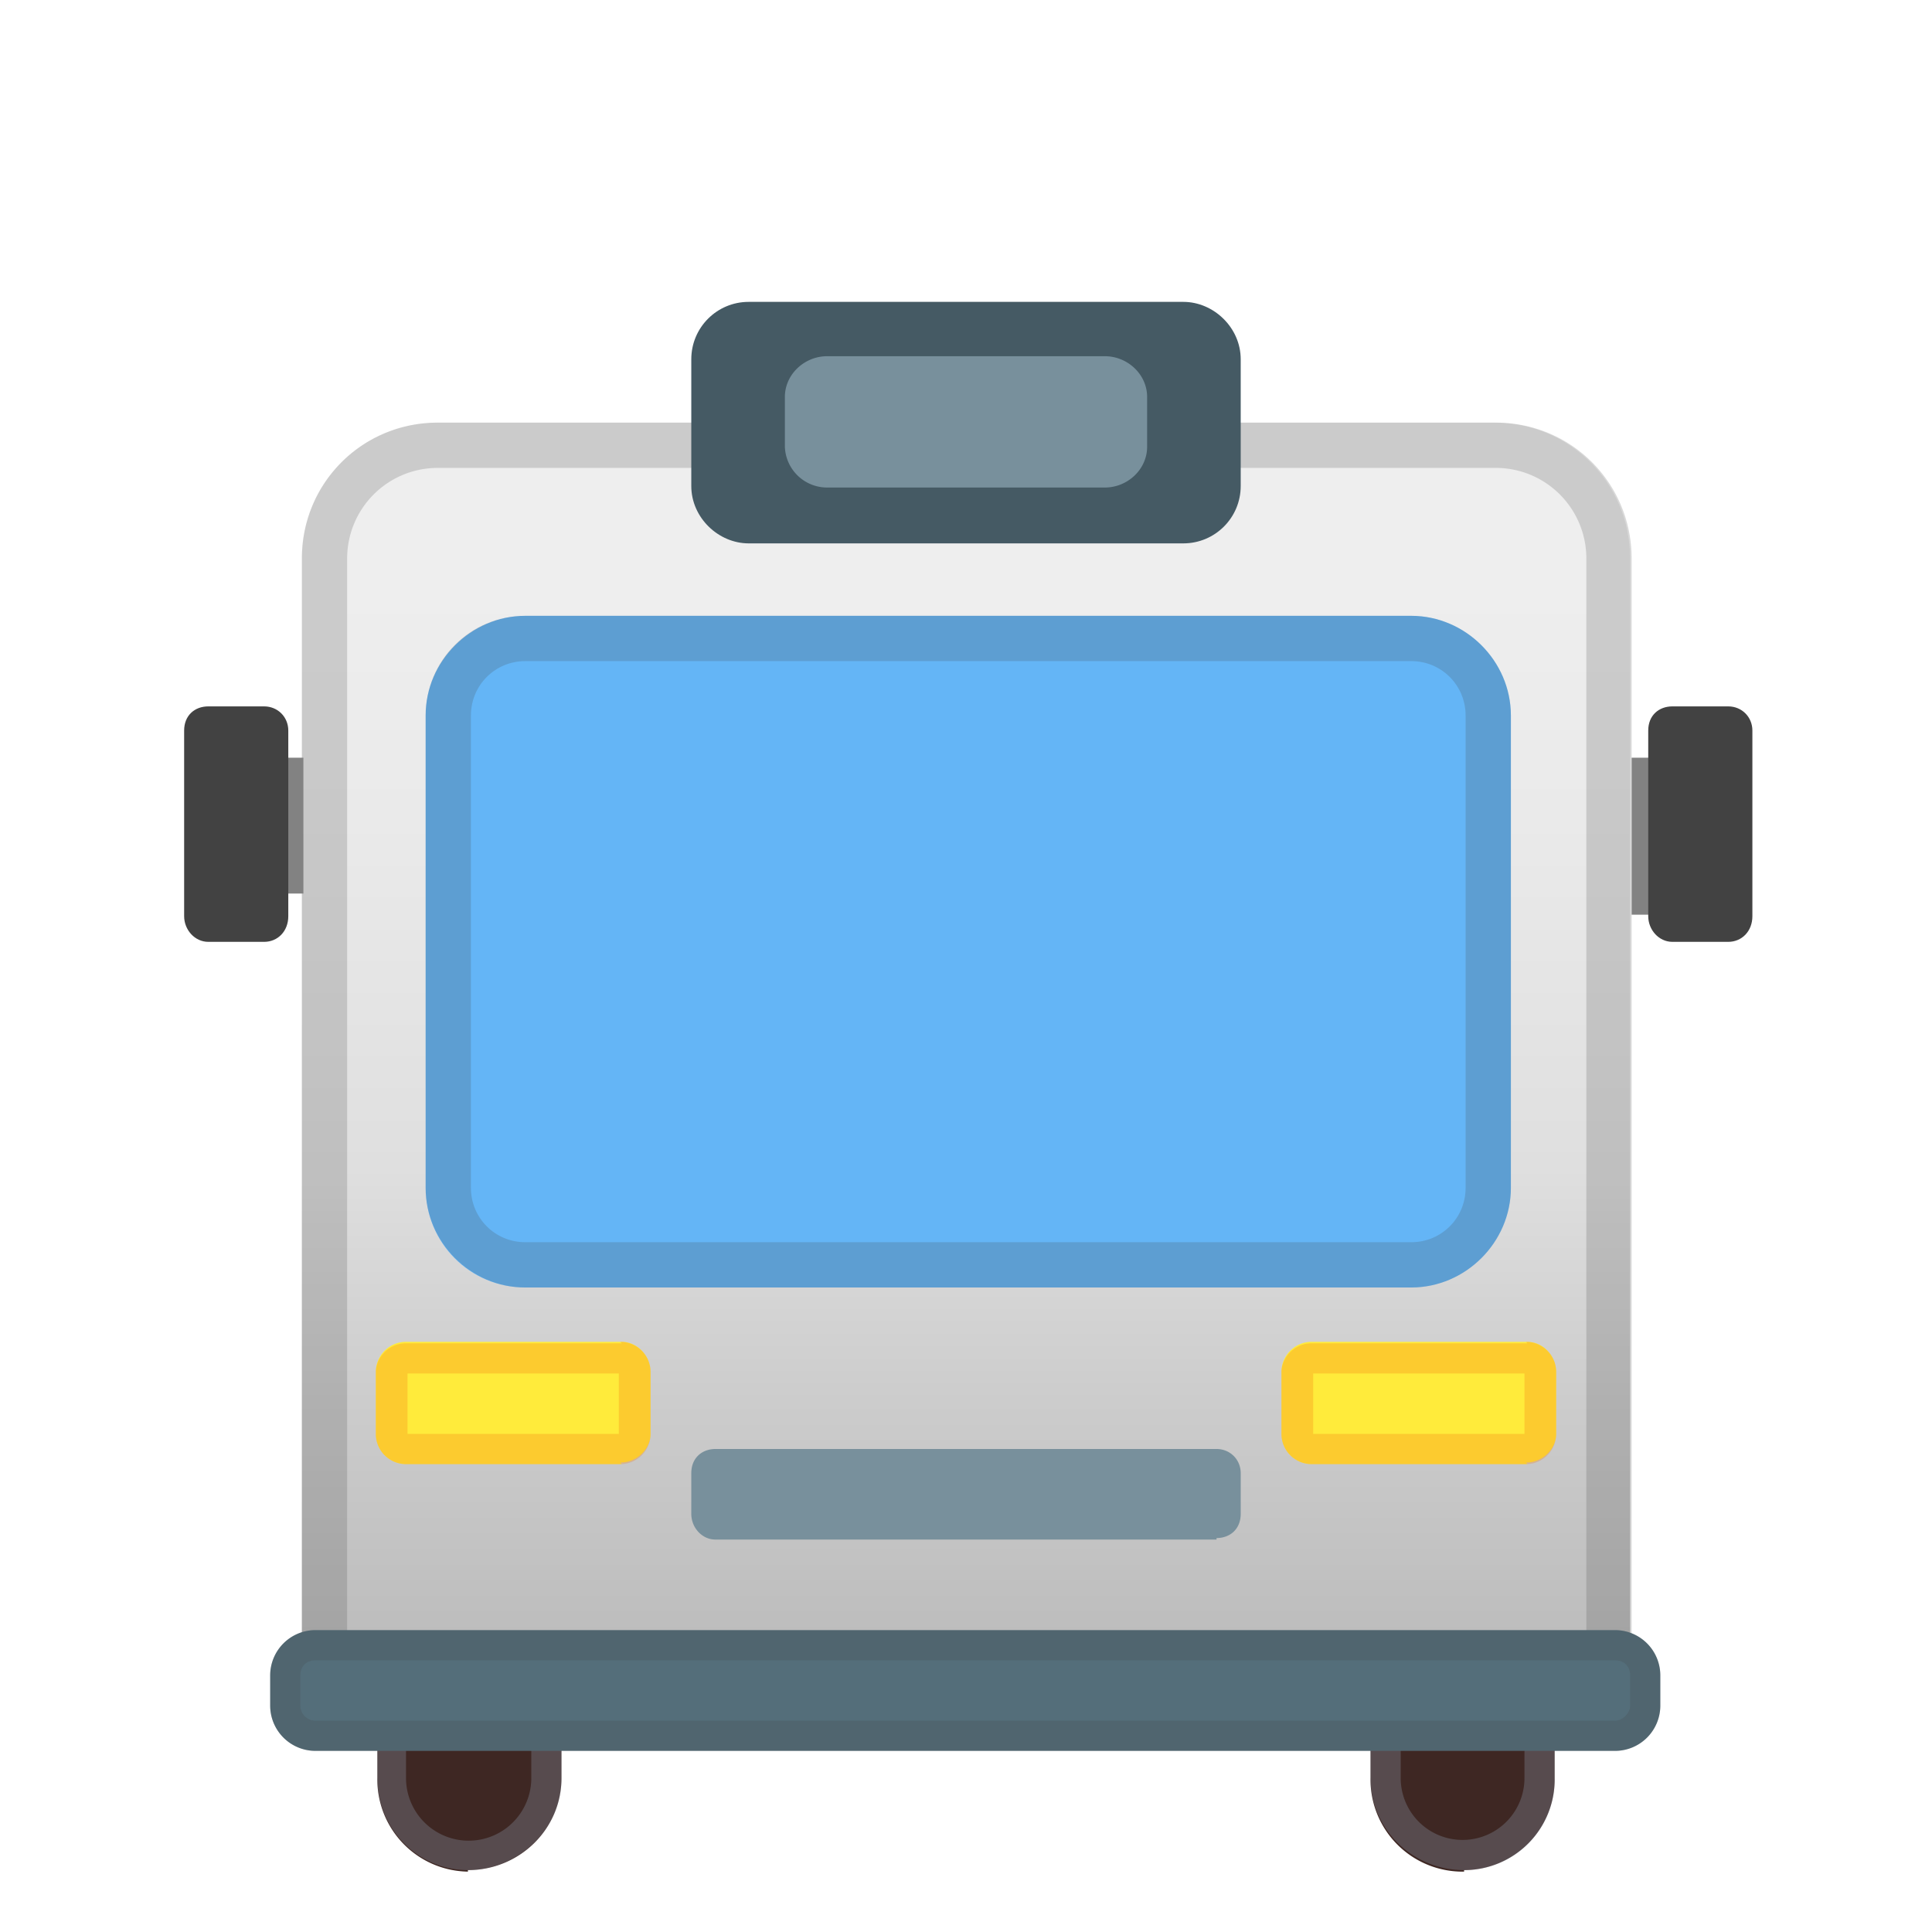<svg viewBox="0 0 128 128" xmlns="http://www.w3.org/2000/svg"><path d="M31 124a6.1 6.1 0 0 1-6-6.2v-7c0-3.3 2.7-6.1 6-6.1s6.2 2.8 6.2 6.1v7c0 3.4-2.8 6.1-6.2 6.1zm66 0a6.1 6.1 0 0 1-6.2-6.2v-7c0-3.3 2.8-6.1 6.2-6.1s6 2.8 6 6.1v7a6 6 0 0 1-6 6.1z" fill="#3E2723"/><path d="M31 106.7c2.3 0 4.2 1.9 4.2 4.1v7a4.1 4.1 0 0 1-8.3 0v-7c0-2.2 1.9-4.1 4.1-4.1m0-2a6.1 6.1 0 0 0-6 6.1v7c0 3.4 2.7 6.1 6 6.1s6.2-2.7 6.2-6v-7c0-3.4-2.8-6.2-6.2-6.2zm66 2c2.2 0 4 1.9 4 4.1v7a4.1 4.1 0 0 1-8.2 0v-7c0-2.2 1.9-4.1 4.2-4.1m0-2a6.1 6.1 0 0 0-6.2 6.1v7c0 3.4 2.8 6.1 6.2 6.1s6-2.7 6-6v-7c0-3.4-2.7-6.2-6-6.2z" fill="#BBDEFB" opacity=".2"/><linearGradient id="a" x1="64" x2="64" y1="31" y2="108.3" gradientUnits="userSpaceOnUse"><stop stop-color="#eee" offset=".1"/><stop stop-color="#EAEAEA" offset=".3"/><stop stop-color="#DFDFDF" offset=".6"/><stop stop-color="#ccc" offset=".8"/><stop stop-color="#BDBDBD" offset="1"/></linearGradient><path d="M108 112H20V37c0-5 4-9 9-9h70c5 0 9 4 9 9v75z" fill="url(#a)"/><path d="M99.1 31a6 6 0 0 1 6 6v72H23V37a6 6 0 0 1 6-6h70.1m0-3H29c-5 0-9 4-9 9v75h88.1V37c0-5-4-9-9-9z" fill="#424242" opacity=".2"/><path fill="#828282" d="M15.7 50.2h4.4v9h-4.4zm92.4 0h3.3v10.4h-3.3z"/><path d="M93.5 85.3H34.8c-3.7 0-6.6-3-6.6-6.6V47.4c0-3.6 3-6.6 6.6-6.6h58.7c3.6 0 6.6 3 6.6 6.6v31.3c0 3.6-3 6.6-6.6 6.6z" fill="#64B5F6"/><path d="M93.5 43.8c2 0 3.6 1.6 3.6 3.6v31.3c0 2-1.6 3.6-3.6 3.6H34.8c-2 0-3.6-1.6-3.6-3.6V47.4c0-2 1.6-3.6 3.6-3.6h58.7m0-3H34.8c-3.7 0-6.6 3-6.6 6.6v31.3c0 3.6 3 6.6 6.6 6.6h58.7c3.6 0 6.6-3 6.6-6.6V47.4c0-3.6-3-6.6-6.6-6.6z" fill="#424242" opacity=".2"/><path d="M107 116H20.9a3 3 0 0 1-3-3v-2a3 3 0 0 1 3-3H107a3 3 0 0 1 3 3v2a3 3 0 0 1-3 3z" fill="#546E7A"/><path d="M78.4 36H49.6c-2 0-3.8-1.7-3.8-3.8v-8.4c0-2.1 1.7-3.8 3.8-3.8h28.8c2 0 3.8 1.7 3.8 3.8v8.4c0 2.1-1.7 3.8-3.8 3.8z" fill="#455A64"/><path d="M73.2 32.3H54.8a2.8 2.8 0 0 1-2.8-2.7v-3.3c0-1.5 1.3-2.7 2.8-2.7h18.4c1.5 0 2.8 1.2 2.8 2.7v3.3c0 1.5-1.3 2.7-2.8 2.7zm7.4 69.7H47.4c-.9 0-1.6-.8-1.6-1.7v-2.7c0-1 .7-1.6 1.6-1.6h33.2c.9 0 1.6.7 1.6 1.6v2.7c0 1-.7 1.6-1.6 1.6z" fill="#78909C"/><path d="M41.2 97H26.8a2 2 0 0 1-1.9-2v-4.2a2 2 0 0 1 2-1.9h14.3c1 0 1.9.9 1.9 2V95c0 1-.9 1.9-2 1.9zm60 0H86.8a2 2 0 0 1-1.9-2v-4.2a2 2 0 0 1 2-1.9h14.3c1 0 1.9.9 1.9 2V95c0 1-.9 1.9-2 1.9z" fill="#FFEB3B"/><path d="M12.2 60.7V48.4c0-1 .7-1.6 1.6-1.6h3.7c.9 0 1.6.7 1.6 1.6v12.3c0 1-.7 1.7-1.6 1.7h-3.7c-.9 0-1.6-.8-1.6-1.7zm97 0V48.4c0-1 .7-1.6 1.6-1.6h3.7c.9 0 1.6.7 1.6 1.6v12.3c0 1-.7 1.7-1.6 1.7h-3.7c-.9 0-1.6-.8-1.6-1.7z" fill="#424242"/><path d="M41 91v4H27v-4h14m.2-2H26.8a2 2 0 0 0-1.9 1.8v4.3a2 2 0 0 0 2 1.9h14.3a2 2 0 0 0 1.9-2v-4.2a2 2 0 0 0-2-1.9zm59.8 2v4H87v-4h14m.2-2H86.8a2 2 0 0 0-1.9 1.8v4.3a2 2 0 0 0 2 1.9h14.3a2 2 0 0 0 1.9-2v-4.2a2 2 0 0 0-2-1.9z" fill="#F57F17" opacity=".3"/><path d="M107 110c.6 0 1 .4 1 1v2c0 .5-.5 1-1 1H20.9a1 1 0 0 1-1-1v-2c0-.6.4-1 1-1H107m0-2H20.9a3 3 0 0 0-3 3v2a3 3 0 0 0 3 3H107a3 3 0 0 0 3-3v-2a3 3 0 0 0-3-3z" fill="#424242" opacity=".2"/></svg>